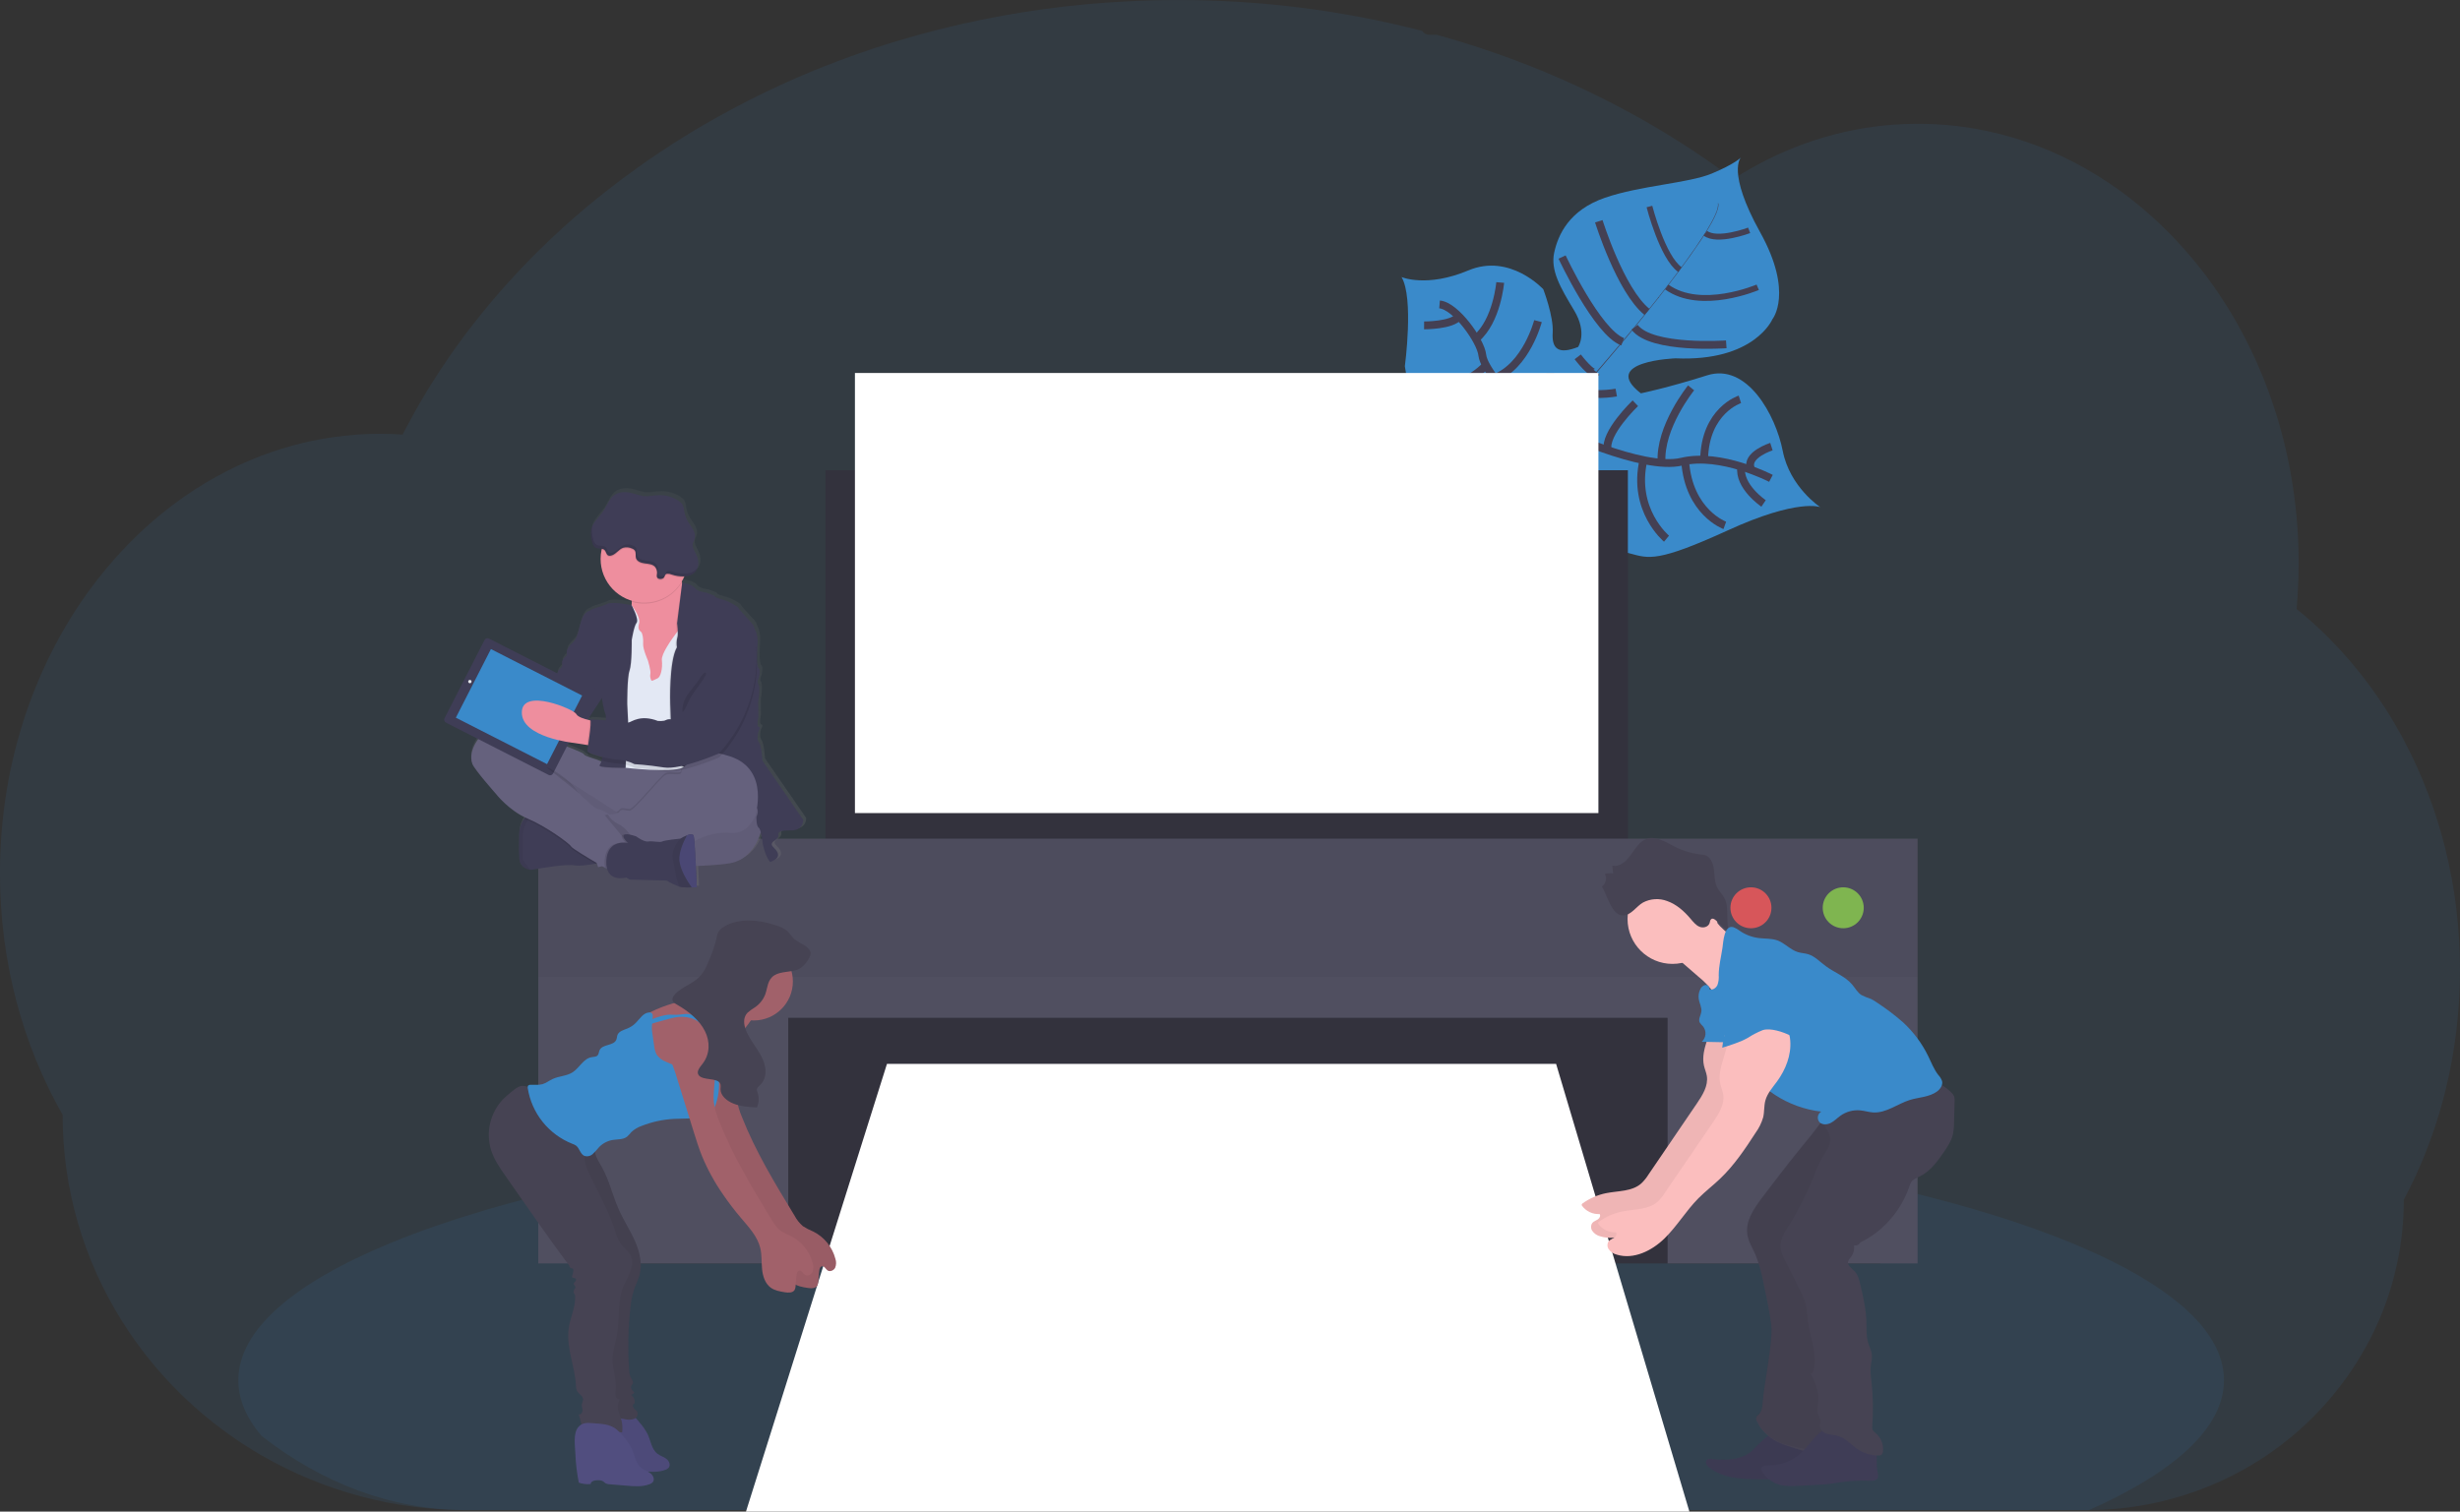 <svg width="314" height="193" viewBox="0 0 314 193" fill="none" xmlns="http://www.w3.org/2000/svg">
<rect x="0" y="0" width="314" height="193" fill="#333333" stroke="none"/>
<g clip-path="url(#clip0_41_32)">
<path opacity="0.1" d="M314 123.841C314.005 129.066 313.372 134.271 312.115 139.342C311.692 141.049 311.201 142.722 310.641 144.361C309.955 146.383 309.161 148.366 308.263 150.302C307.81 151.28 307.331 152.239 306.826 153.182C306.834 158.539 305.729 163.839 303.582 168.749C299.697 177.556 292.774 184.677 284.072 188.816C278.624 191.41 272.67 192.774 266.634 192.808H59.608C50.396 192.829 41.343 190.414 33.37 185.809C32.191 185.127 31.043 184.402 29.925 183.632C27.498 181.958 25.218 180.081 23.108 178.021C20.253 175.233 17.738 172.118 15.614 168.741C10.626 160.833 7.983 151.676 7.993 142.331C2.941 133.481 -0.005 122.881 -0.005 111.489C-0.005 97.118 4.676 84.007 12.367 74.082C13.971 72.009 15.727 70.058 17.622 68.246C19.491 66.453 21.501 64.811 23.631 63.335C25.335 62.153 27.116 61.086 28.963 60.142C29.733 59.748 30.506 59.38 31.293 59.037C31.983 58.731 32.682 58.446 33.388 58.177C34.236 57.854 35.094 57.559 35.964 57.291C36.833 57.023 37.69 56.787 38.536 56.583C39.78 56.28 41.046 56.033 42.333 55.843C43.399 55.686 44.465 55.577 45.532 55.492C46.379 55.432 47.234 55.396 48.096 55.386H48.563C49.512 55.386 50.456 55.423 51.391 55.487C51.49 55.29 51.597 55.09 51.695 54.893C52.069 54.185 52.455 53.477 52.844 52.782V52.764C52.911 52.644 52.978 52.524 53.047 52.407C53.361 51.84 53.689 51.279 54.025 50.722C54.18 50.456 54.332 50.206 54.489 49.953C54.524 49.892 54.559 49.834 54.599 49.772C54.758 49.506 54.921 49.24 55.086 48.974C55.909 47.663 56.765 46.372 57.654 45.102C57.731 44.992 57.803 44.886 57.88 44.779C58.019 44.583 58.147 44.388 58.301 44.194C58.669 43.68 59.048 43.164 59.429 42.656C59.696 42.296 59.962 41.937 60.25 41.591C60.944 40.697 61.655 39.808 62.383 38.929C63.111 38.051 63.879 37.168 64.654 36.303C64.761 36.183 64.868 36.066 64.98 35.946L66.118 34.708C66.174 34.65 66.222 34.597 66.275 34.543C66.411 34.397 66.542 34.251 66.689 34.107C67.299 33.463 67.926 32.827 68.555 32.199C71.768 29.011 75.192 26.041 78.803 23.309C78.944 23.198 79.088 23.091 79.229 22.985C79.906 22.474 80.594 21.971 81.282 21.476C85.066 18.767 89.02 16.304 93.121 14.103C93.404 13.944 93.692 13.792 93.983 13.64C97.66 11.699 101.442 9.961 105.31 8.434C107.418 7.602 109.563 6.825 111.746 6.103C113.191 5.632 114.641 5.182 116.11 4.772C118.381 4.121 120.681 3.534 123.009 3.01C129.869 1.474 136.847 0.524 143.868 0.173C146 0.061 148.157 0.005 150.338 0.005C160.86 -0.009 171.342 1.315 181.529 3.944C181.635 4.103 181.779 4.233 181.948 4.321C182.117 4.409 182.306 4.452 182.497 4.447H183.393C183.782 4.551 184.169 4.66 184.558 4.772C186.732 5.398 188.874 6.081 190.985 6.819L191.519 7.01C196.73 8.86 201.8 11.084 206.691 13.664C211.098 15.985 215.342 18.603 219.394 21.5C220.018 21.947 220.633 22.398 221.239 22.854C221.974 22.38 222.723 21.929 223.483 21.5C226.421 19.83 229.541 18.503 232.782 17.544C239.558 15.543 246.728 15.263 253.64 16.73C262.505 18.607 270.529 23.264 277.01 29.889C279.65 32.59 282.002 35.559 284.027 38.746C284.173 38.975 284.32 39.206 284.461 39.441C286.199 42.271 287.692 45.244 288.924 48.327C288.97 48.439 289.015 48.548 289.055 48.66C290.193 51.545 291.111 54.512 291.801 57.536C291.833 57.688 291.87 57.842 291.902 57.996C292.547 60.922 292.986 63.89 293.214 66.878C293.214 66.984 293.214 67.093 293.235 67.202C293.347 68.748 293.404 70.31 293.406 71.889C293.406 73.3 293.358 74.7 293.27 76.087C293.27 76.238 293.248 76.398 293.235 76.552C293.211 76.957 293.176 77.351 293.142 77.758C295.178 79.397 297.083 81.191 298.842 83.123C299.618 83.97 300.37 84.849 301.097 85.761C303.312 88.531 305.258 91.505 306.909 94.642C311.409 103.154 314 113.145 314 123.841Z" fill="#3A8ACA"/>
<path opacity="0.1" d="M283.875 176.227C283.875 182.277 277.594 187.938 266.634 192.814H59.608C50.029 192.814 41.058 189.354 33.37 183.32C31.437 181.031 30.418 178.66 30.418 176.225C30.418 169.794 37.52 163.793 49.8 158.72L50.146 158.582C53.612 157.163 57.486 155.824 61.719 154.565C61.826 154.534 61.935 154.504 62.042 154.467C65.401 153.482 68.974 152.549 72.762 151.667C72.882 151.641 72.999 151.611 73.119 151.59C74.58 151.244 76.07 150.922 77.592 150.6L78.179 150.477C89.256 148.183 101.847 146.363 115.502 145.128H115.518C117.43 144.95 119.363 144.792 121.316 144.651C123.489 144.478 125.689 144.332 127.912 144.196C129.61 144.087 131.33 143.994 133.055 143.909C133.061 143.906 133.068 143.905 133.075 143.905C133.081 143.905 133.088 143.906 133.094 143.909C140.876 143.518 148.917 143.313 157.139 143.313C177.469 143.313 196.685 144.558 213.713 146.773C213.728 146.77 213.745 146.77 213.761 146.773C216.379 147.113 218.949 147.473 221.454 147.856C222.172 147.968 222.886 148.079 223.587 148.194C226.415 148.65 229.17 149.132 231.852 149.639C263.39 155.625 283.875 165.31 283.875 176.227Z" fill="#3A8ACA"/>
<path d="M232.337 64.749C232.337 64.749 229.516 63.607 220.543 67.713C211.569 71.82 210.449 71.301 208.127 70.684C205.805 70.066 204.51 69.906 202.02 66.476C202.02 66.476 200.263 56.972 198.554 55.497C196.845 54.023 189.631 56.338 189.631 56.338C189.631 56.338 180.969 58.321 179.319 46.757C179.319 46.757 180.49 38.048 178.895 35.376C178.895 35.376 182.116 36.76 187.426 34.525C192.737 32.289 196.989 36.933 196.989 36.933C196.989 36.933 198.322 40.393 198.189 42.459C198.056 44.524 198.898 45.298 201.431 44.3C201.431 44.3 202.676 42.533 200.913 39.611C199.151 36.688 197.893 34.514 198.383 32.246C198.874 29.979 200.29 26.83 204.835 25.258C209.38 23.684 215.552 23.394 218.514 22.151C221.476 20.909 222.206 20.116 222.206 20.116C222.206 20.116 220.383 21.939 224.678 29.67C228.972 37.402 226.235 40.755 226.235 40.755C226.235 40.755 223.95 46.193 213.862 45.751C213.862 45.751 204.142 46.105 209.442 50.219C209.442 50.219 212.835 49.53 217.909 47.92C222.982 46.31 226.645 52.956 227.554 57.578C228.463 62.202 232.337 64.749 232.337 64.749Z" fill="#3A8ACA"/>
<path d="M219.271 25.971L219.324 25.955C219.714 27.429 215.371 33.359 211.657 38.072L211.615 38.038C216.85 31.4 219.572 27.113 219.271 25.971Z" fill="#444053"/>
<path d="M211.689 37.947L211.713 38.006C208.746 41.769 205.016 46.257 202.03 49.591C201.745 49.908 201.463 50.241 201.191 50.581L201.105 50.512C201.372 50.172 201.663 49.836 201.948 49.52C204.931 46.198 208.719 41.713 211.689 37.947Z" fill="#444053"/>
<path d="M201.177 50.427L201.236 50.528C195.803 57.302 195.443 67.828 195.43 67.91L194.283 66.58C194.297 66.495 195.707 57.248 201.177 50.427Z" fill="#444053"/>
<path d="M226.048 61.076C226.048 61.076 219.65 57.749 214.648 58.947C209.647 60.144 198.399 54.715 198.399 54.715C198.399 54.715 193.627 52.78 192.668 50.574C192.668 50.574 189.391 47.114 189.202 45.328C189.013 43.542 185.827 39.041 183.747 38.868" stroke="#444053" stroke-miterlimit="10"/>
<path d="M225.107 64.277C225.107 64.277 221.881 62.106 222.257 59.577" stroke="#444053" stroke-miterlimit="10"/>
<path d="M220.159 67.08C220.159 67.08 215.544 65.409 215.094 58.851" stroke="#444053" stroke-miterlimit="10"/>
<path d="M212.718 68.778C212.718 68.778 208.309 65.126 209.772 58.744" stroke="#444053" stroke-miterlimit="10"/>
<path d="M203.763 66.995C203.763 66.995 200.831 60.847 203.441 56.847" stroke="#444053" stroke-miterlimit="10"/>
<path d="M226.109 57.022C226.109 57.022 222.774 58.087 223.489 59.833" stroke="#444053" stroke-miterlimit="10"/>
<path d="M222.084 50.989C222.084 50.989 217.618 52.402 217.514 58.707" stroke="#444053" stroke-miterlimit="10"/>
<path d="M215.856 49.52C215.856 49.52 211.79 54.528 212.089 59.08" stroke="#444053" stroke-miterlimit="10"/>
<path d="M208.738 51.484C208.738 51.484 204.702 55.337 205.216 57.48" stroke="#444053" stroke-miterlimit="10"/>
<path d="M206.304 50.124C206.304 50.124 202.518 50.8 201.988 49.559" stroke="#444053" stroke-miterlimit="10"/>
<path d="M201.385 45.562C201.385 45.562 203.297 48.09 203.785 47.523" stroke="#444053" stroke-miterlimit="10"/>
<path d="M220.345 43.962C220.345 43.962 210.801 44.654 208.642 41.78" stroke="#444053" stroke-miterlimit="10"/>
<path d="M199.388 32.819C199.388 32.819 203.865 42.413 207.12 43.635" stroke="#444053" stroke-miterlimit="10"/>
<path d="M204.075 28.249C204.075 28.249 206.824 37.075 210.231 39.829" stroke="#444053" stroke-miterlimit="10"/>
<path d="M224.36 36.678C224.36 36.678 217.104 39.786 212.747 36.641" stroke="#444053" stroke-width="0.75" stroke-miterlimit="10"/>
<path d="M210.537 26.367C210.537 26.367 212.196 32.853 214.43 34.421" stroke="#444053" stroke-width="0.75" stroke-miterlimit="10"/>
<path d="M223.265 29.409C223.265 29.409 219.186 30.953 217.666 29.771" stroke="#444053" stroke-width="0.75" stroke-miterlimit="10"/>
<path d="M197.89 47.68C197.89 47.68 197.89 53.336 196.349 53.738" stroke="#444053" stroke-miterlimit="10"/>
<path d="M185.283 55.008C185.283 55.008 191.415 55.54 194.233 52.375" stroke="#444053" stroke-miterlimit="10"/>
<path d="M196.312 41C196.312 41 194.83 46.736 190.74 48.282" stroke="#444053" stroke-miterlimit="10"/>
<path d="M181.609 48.966C181.609 48.966 185.944 50.47 189.674 46.64" stroke="#444053" stroke-miterlimit="10"/>
<path d="M191.489 36.068C191.489 36.068 191.081 40.939 188.429 43.22" stroke="#444053" stroke-miterlimit="10"/>
<path d="M181.775 41.543C181.775 41.543 185.371 41.567 186.213 40.396" stroke="#444053" stroke-miterlimit="10"/>
<path d="M207.786 60.038H105.361V111.654H207.786V60.038Z" fill="#33323D"/>
<path d="M240.017 127.336H73.455V161.312H240.017V127.336Z" fill="#33323D"/>
<path d="M113.215 135.829H198.623L215.64 193H95.217L113.215 135.829Z" fill="white"/>
<path d="M68.709 107.079V124.722V128.438V161.31H100.615V129.949H212.857V161.31H244.763V128.438V124.722V107.079H68.709Z" fill="#504F60"/>
<path opacity="0.1" d="M244.763 107.079H68.709V124.72H244.763V107.079Z" fill="#33323D"/>
<path opacity="0.8" d="M235.275 118.516C236.721 118.516 237.893 117.346 237.893 115.902C237.893 114.459 236.721 113.289 235.275 113.289C233.829 113.289 232.657 114.459 232.657 115.902C232.657 117.346 233.829 118.516 235.275 118.516Z" fill="#8CCF4D"/>
<path opacity="0.8" d="M223.494 118.516C224.94 118.516 226.112 117.346 226.112 115.902C226.112 114.459 224.94 113.289 223.494 113.289C222.048 113.289 220.876 114.459 220.876 115.902C220.876 117.346 222.048 118.516 223.494 118.516Z" fill="#FA5959"/>
<path d="M204.025 47.622H109.125V103.811H204.025V47.622Z" fill="white"/>
<path d="M218.461 129.633C218.661 131.807 217.016 133.918 217.496 136.047C217.597 136.502 217.794 136.933 217.866 137.378C218.063 138.642 217.309 139.84 216.586 140.899L210.394 149.996C210.145 150.395 209.848 150.761 209.508 151.087C208.322 152.152 206.547 152.029 204.992 152.343C203.9 152.564 202.867 153.018 201.966 153.674C201.927 153.705 201.901 153.75 201.894 153.799C201.886 153.849 201.898 153.899 201.926 153.94C202.183 154.291 202.523 154.572 202.916 154.758C203.309 154.944 203.742 155.029 204.177 155.005C204.339 155.218 204.177 155.537 203.953 155.686C203.619 155.915 203.153 155.976 203.097 156.54C203.073 156.736 203.113 156.935 203.209 157.107C203.459 157.488 203.848 157.757 204.294 157.858C206.427 158.513 208.754 157.363 210.359 155.798C211.964 154.233 213.115 152.258 214.691 150.664C215.563 149.783 216.557 149.027 217.453 148.173C219.244 146.469 220.652 144.396 221.985 142.317C222.425 141.715 222.757 141.04 222.966 140.324C223.131 139.616 223.057 138.868 223.249 138.165C223.499 137.247 224.174 136.515 224.734 135.744C225.835 134.232 226.568 132.385 226.421 130.522C226.275 128.659 225.123 126.825 223.363 126.191C222.818 125.975 222.217 125.938 221.649 126.088C220.927 126.309 220.396 126.905 219.903 127.474L218.727 128.829C218.434 129.129 218.202 129.482 218.042 129.87C217.966 130.065 217.949 130.278 217.992 130.483C218.035 130.688 218.137 130.876 218.285 131.025" fill="#FBBEBE"/>
<path opacity="0.05" d="M218.461 129.633C218.661 131.807 217.016 133.918 217.496 136.047C217.597 136.502 217.794 136.933 217.866 137.378C218.063 138.642 217.309 139.84 216.586 140.899L210.394 149.996C210.145 150.395 209.848 150.761 209.508 151.087C208.322 152.152 206.547 152.029 204.992 152.343C203.9 152.564 202.867 153.018 201.966 153.674C201.927 153.705 201.901 153.75 201.894 153.799C201.886 153.849 201.898 153.899 201.926 153.94C202.183 154.291 202.523 154.572 202.916 154.758C203.309 154.944 203.742 155.029 204.177 155.005C204.339 155.218 204.177 155.537 203.953 155.686C203.619 155.915 203.153 155.976 203.097 156.54C203.073 156.736 203.113 156.935 203.209 157.107C203.459 157.488 203.848 157.757 204.294 157.858C206.427 158.513 208.754 157.363 210.359 155.798C211.964 154.233 213.115 152.258 214.691 150.664C215.563 149.783 216.557 149.027 217.453 148.173C219.244 146.469 220.652 144.396 221.985 142.317C222.425 141.715 222.757 141.04 222.966 140.324C223.131 139.616 223.057 138.868 223.249 138.165C223.499 137.247 224.174 136.515 224.734 135.744C225.835 134.232 226.568 132.385 226.421 130.522C226.275 128.659 225.123 126.825 223.363 126.191C222.818 125.975 222.217 125.938 221.649 126.088C220.927 126.309 220.396 126.905 219.903 127.474L218.727 128.829C218.434 129.129 218.202 129.482 218.042 129.87C217.966 130.065 217.949 130.278 217.992 130.483C218.035 130.688 218.137 130.876 218.285 131.025" fill="black"/>
<path d="M223.15 185.601C221.796 186.424 220.111 186.477 218.538 186.282C218.271 186.253 217.986 186.235 217.823 186.429C217.589 186.714 217.866 187.129 218.151 187.358C219.081 188.052 220.171 188.5 221.321 188.659C222.347 188.802 223.383 188.871 224.419 188.864C227.245 188.912 230.087 188.96 232.886 188.553C233.048 188.541 233.205 188.494 233.347 188.417C233.528 188.291 233.653 188.1 233.696 187.885C233.891 187.161 233.521 186.378 232.963 185.875C232.406 185.372 231.689 185.09 230.988 184.811L228.53 183.855C227.951 183.629 227.026 183.035 226.397 183.081C225.248 183.174 224.126 185.032 223.15 185.601Z" fill="#3F3D56"/>
<path opacity="0.05" d="M223.15 185.601C221.796 186.424 220.111 186.477 218.538 186.282C218.271 186.253 217.986 186.235 217.823 186.429C217.589 186.714 217.866 187.129 218.151 187.358C219.081 188.052 220.171 188.5 221.321 188.659C222.347 188.802 223.383 188.871 224.419 188.864C227.245 188.912 230.087 188.96 232.886 188.553C233.048 188.541 233.205 188.494 233.347 188.417C233.528 188.291 233.653 188.1 233.696 187.885C233.891 187.161 233.521 186.378 232.963 185.875C232.406 185.372 231.689 185.09 230.988 184.811L228.53 183.855C227.951 183.629 227.026 183.035 226.397 183.081C225.248 183.174 224.126 185.032 223.15 185.601Z" fill="black"/>
<path d="M224.864 153.011C223.843 154.371 222.782 155.939 223.035 157.624C223.171 158.531 223.681 159.332 224.054 160.171C224.521 161.324 224.867 162.523 225.086 163.748C225.469 165.528 225.853 167.314 226.088 169.121C226.355 171.163 225.102 177.068 224.984 179.126C224.955 179.621 224.899 180.158 224.552 180.515C224.416 180.656 224.235 180.781 224.176 180.954C224.139 181.13 224.168 181.314 224.256 181.471C224.835 182.772 226.016 183.738 227.328 184.292C228.639 184.845 231.83 185.795 233.254 185.846C233.443 185.869 233.635 185.843 233.811 185.771C234.003 185.657 234.154 185.484 234.243 185.279C235.272 183.318 234.283 176.334 234.299 174.117C234.299 172.254 234.75 170.433 234.67 168.586C234.603 167.104 234.206 165.659 234.062 164.179C233.824 161.754 234.27 159.322 234.718 156.926C235.059 155.093 235.4 153.256 235.837 151.441C236.104 150.337 236.413 149.219 237.024 148.247C237.506 147.483 238.162 146.847 238.714 146.118C240.243 144.117 240.922 141.594 240.604 139.097C240.572 138.852 237.053 139.989 236.746 140.122C235.484 140.658 234.321 141.405 233.31 142.331C232.51 143.103 231.857 144.138 231.143 145.006C230.135 146.23 229.14 147.464 228.159 148.708C227.045 150.136 225.947 151.571 224.864 153.011Z" fill="#464353"/>
<path opacity="0.05" d="M224.864 152.923C223.843 154.283 222.782 155.851 223.035 157.538C223.171 158.443 223.681 159.244 224.054 160.083C224.521 161.236 224.866 162.435 225.086 163.66C225.469 165.44 225.853 167.226 226.088 169.033C226.355 171.075 225.102 176.983 224.984 179.041C224.955 179.533 224.899 180.073 224.552 180.427C224.416 180.568 224.235 180.693 224.176 180.866C224.136 181.047 224.165 181.237 224.256 181.399C224.835 182.697 226.016 183.666 227.328 184.217C228.639 184.768 231.83 185.282 233.254 185.327C233.443 185.35 233.635 185.324 233.811 185.252C234.003 185.138 234.154 184.965 234.243 184.76C235.272 182.799 234.283 176.259 234.299 174.045C234.299 172.182 234.75 170.359 234.67 168.512C234.603 167.029 234.206 165.584 234.062 164.104C233.824 161.68 234.27 159.247 234.718 156.854C235.059 155.018 235.4 153.182 235.837 151.366C236.104 150.262 236.413 149.144 237.024 148.173C237.506 147.411 238.162 146.773 238.714 146.059C240.241 144.057 240.92 141.536 240.604 139.038C240.572 138.791 237.053 139.927 236.746 140.063C235.483 140.6 234.32 141.349 233.31 142.277C232.51 143.052 231.857 144.085 231.143 144.939C230.135 146.163 229.14 147.398 228.159 148.644C227.045 150.063 225.947 151.49 224.864 152.923Z" fill="black"/>
<path d="M213.483 123.067C216.653 123.067 219.223 120.501 219.223 117.337C219.223 114.172 216.653 111.607 213.483 111.607C210.313 111.607 207.744 114.172 207.744 117.337C207.744 120.501 210.313 123.067 213.483 123.067Z" fill="#FBBEBE"/>
<path d="M218.65 117.097C219.18 117.942 219.875 118.672 220.693 119.244C221.512 119.815 222.437 120.217 223.414 120.424L222.982 121.986C222.236 124.682 221.383 127.533 219.311 129.401C219.538 128.488 219.244 127.506 218.727 126.721C218.174 125.957 217.518 125.273 216.778 124.688L213.475 121.819C213.377 121.746 213.293 121.656 213.227 121.553C213.148 121.351 213.148 121.126 213.227 120.924C213.649 119.618 214.851 118.795 215.824 117.917C216.313 117.459 216.752 116.95 217.13 116.397C217.807 115.458 218.215 116.397 218.65 117.097Z" fill="#FBBEBE"/>
<path d="M205.92 111.577L205.792 110.513C206.698 110.747 207.557 109.98 208.135 109.182C208.714 108.383 209.252 107.447 210.135 107.117C211.201 106.712 212.342 107.359 213.366 107.891C214.514 108.529 215.774 108.94 217.077 109.102C217.285 109.109 217.491 109.143 217.69 109.203C218.357 109.44 218.674 110.268 218.77 111.032C218.866 111.796 218.839 112.594 219.17 113.27C219.418 113.781 219.847 114.162 220.108 114.665C220.809 116.022 220.132 117.874 220.873 119.205L219.034 117.52C218.863 117.366 218.626 117.206 218.442 117.337C218.258 117.467 218.285 117.664 218.223 117.842C218.045 118.375 217.392 118.524 216.914 118.319C216.437 118.114 216.093 117.661 215.744 117.254C214.931 116.296 213.963 115.455 212.811 115.045C212.313 114.854 211.78 114.772 211.247 114.804C210.714 114.835 210.194 114.98 209.722 115.229C208.863 115.713 208.234 116.842 207.184 116.882C205.741 116.935 205.142 114.255 204.472 113.195C204.716 113.011 204.887 112.748 204.957 112.451C205.026 112.154 204.988 111.842 204.851 111.569C204.968 111.524 205.901 111.404 205.92 111.577Z" fill="#464353"/>
<path d="M229.844 185.556C228.71 186.566 227.237 187.114 225.717 187.092C225.331 187.092 224.795 187.166 224.792 187.552C224.799 187.667 224.838 187.777 224.904 187.871C225.386 188.67 226.145 189.263 227.037 189.537C227.863 189.788 228.748 189.745 229.612 189.702L232.132 189.572C232.606 189.545 233.083 189.521 233.558 189.463C234.032 189.404 234.544 189.306 235.04 189.234C236.255 189.061 237.483 189.003 238.708 189.061C239.034 189.074 239.41 189.061 239.612 188.816C239.815 188.571 239.706 188.13 239.631 187.776C239.482 187.046 239.631 186.282 239.492 185.551C239.25 184.265 238.143 183.283 236.922 182.817C235.789 182.386 233.779 181.894 232.705 182.61C231.553 183.381 230.86 184.638 229.844 185.556Z" fill="#3F3D56"/>
<path d="M232.34 142.544C232.563 143.608 233.585 144.407 233.617 145.471C233.641 146.334 233.022 147.068 232.579 147.8C232.157 148.567 231.8 149.368 231.513 150.195C230.672 152.342 229.629 154.405 228.399 156.357C227.807 157.291 227.146 158.308 227.282 159.407C227.375 159.92 227.556 160.413 227.815 160.865L229.588 164.381C229.978 165.083 230.282 165.829 230.495 166.603C230.647 167.271 230.663 167.963 230.761 168.645C231.041 170.801 232.054 172.972 231.457 175.062C231.404 175.243 231.217 175.461 231.076 175.328C231.66 176.419 232.142 177.521 232.086 178.758C232.062 179.408 231.862 180.089 232.105 180.691C232.242 180.925 232.333 181.183 232.372 181.452C232.372 181.627 232.289 181.795 232.27 181.984C232.222 182.482 232.678 182.897 233.155 183.049C233.633 183.2 234.147 183.195 234.627 183.339C235.552 183.605 236.208 184.403 237 184.957C237.801 185.512 238.749 185.82 239.724 185.843C239.863 185.858 240.002 185.83 240.124 185.763C240.194 185.703 240.25 185.628 240.289 185.544C240.327 185.46 240.348 185.369 240.348 185.276C240.391 184.836 240.324 184.391 240.154 183.982C239.983 183.573 239.715 183.213 239.372 182.932C239.223 182.837 239.1 182.707 239.012 182.554C238.967 182.417 238.956 182.272 238.978 182.13C239.122 180.196 239.087 178.252 238.874 176.323C238.778 175.712 238.746 175.093 238.78 174.476C238.834 173.962 238.988 173.451 238.93 172.938C238.871 172.424 238.613 171.961 238.458 171.466C238.191 170.588 238.261 169.645 238.231 168.725C238.183 167.128 237.818 165.563 237.453 164.008C237.312 163.399 237.152 162.758 236.717 162.305C236.349 161.922 235.755 161.552 235.893 161.041C235.969 160.852 236.083 160.68 236.229 160.538C236.401 160.323 236.527 160.076 236.6 159.811C236.673 159.546 236.691 159.269 236.653 158.997C236.809 159.038 236.974 159.024 237.121 158.956C237.267 158.887 237.384 158.77 237.453 158.624C240.335 157.27 242.665 154.555 243.691 151.542C243.749 151.32 243.839 151.107 243.958 150.911C244.224 150.539 244.688 150.379 245.099 150.171C246.389 149.525 247.282 148.308 248.101 147.119C248.578 146.427 249.052 145.713 249.258 144.902C249.37 144.377 249.423 143.841 249.418 143.305L249.49 140.532C249.504 140.352 249.486 140.172 249.436 139.999C249.368 139.834 249.267 139.684 249.138 139.56C248.356 138.729 247.328 138.169 246.205 137.963C245.448 137.827 244.675 137.854 243.91 137.79C242.425 137.668 240.959 137.21 239.474 137.316C237.138 137.487 235.061 139.102 233.96 141.165C233.574 141.902 233.169 142.544 232.34 142.544Z" fill="#464353"/>
<path d="M219.383 124.509C219.417 124.937 219.36 125.367 219.215 125.771C219.034 126.16 218.575 126.46 218.178 126.303C218.298 126.037 217.978 125.72 217.682 125.755C217.536 125.788 217.4 125.855 217.285 125.952C217.171 126.049 217.082 126.172 217.026 126.311C216.828 126.707 216.761 127.155 216.837 127.591C216.93 128.124 217.245 128.656 217.162 129.188C217.096 129.641 216.762 130.093 216.941 130.519C217.056 130.71 217.2 130.883 217.368 131.03C217.602 131.317 217.717 131.683 217.689 132.052C217.66 132.421 217.491 132.765 217.216 133.013L221.689 133.101C221.526 133.849 221.86 134.612 222.244 135.275C223.318 137.097 224.8 138.645 226.574 139.799C228.347 140.954 230.365 141.683 232.468 141.929C232.354 141.996 232.257 142.087 232.183 142.196C232.109 142.305 232.06 142.429 232.039 142.559C232.019 142.689 232.028 142.821 232.065 142.948C232.102 143.074 232.167 143.19 232.254 143.289C232.617 143.648 233.233 143.603 233.688 143.369C234.144 143.134 234.504 142.749 234.92 142.45C235.654 141.929 236.551 141.687 237.447 141.769C238.007 141.822 238.551 142.003 239.114 142.035C240.772 142.123 242.196 140.933 243.782 140.438C244.944 140.082 246.258 140.082 247.247 139.358C247.669 139.046 248.013 138.535 247.89 138.027C247.786 137.735 247.622 137.469 247.407 137.245C246.845 136.521 246.514 135.648 246.114 134.825C245.317 133.195 244.22 131.729 242.881 130.503C241.872 129.62 240.803 128.808 239.682 128.073C239.409 127.87 239.118 127.692 238.812 127.541C238.405 127.408 238.008 127.247 237.623 127.059C237.09 126.729 236.794 126.146 236.392 125.675C235.504 124.642 234.142 124.166 233.049 123.354C232.316 122.822 231.67 122.093 230.793 121.829C230.369 121.702 229.916 121.691 229.49 121.563C228.525 121.27 227.821 120.413 226.872 120.067C226.12 119.801 225.293 119.865 224.499 119.767C223.625 119.658 222.79 119.342 222.065 118.843C221.824 118.649 221.554 118.495 221.265 118.385C220.068 118.021 219.97 120.248 219.858 121.023C219.679 122.207 219.383 123.346 219.383 124.509Z" fill="#3A8ACA"/>
<path d="M220.551 131.988C220.751 134.163 219.106 136.27 219.586 138.402C219.687 138.857 219.884 139.289 219.956 139.733C220.156 140.997 219.399 142.195 218.677 143.252L212.484 152.327C212.235 152.726 211.938 153.093 211.599 153.418C210.412 154.483 208.637 154.361 207.082 154.675C205.99 154.896 204.958 155.35 204.057 156.005C204.017 156.036 203.991 156.081 203.984 156.131C203.977 156.18 203.988 156.23 204.017 156.272C204.272 156.623 204.612 156.905 205.005 157.091C205.399 157.277 205.832 157.361 206.267 157.336C206.429 157.552 206.267 157.868 206.043 158.017C205.709 158.249 205.243 158.31 205.187 158.874C205.163 159.07 205.203 159.269 205.299 159.441C205.55 159.822 205.939 160.09 206.384 160.192C208.517 160.847 210.844 159.697 212.449 158.132C214.054 156.567 215.206 154.592 216.784 152.998C217.656 152.117 218.65 151.361 219.543 150.507C221.337 148.803 222.729 146.73 224.075 144.651C224.515 144.048 224.847 143.374 225.056 142.658C225.221 141.95 225.147 141.202 225.339 140.5C225.589 139.581 226.264 138.847 226.824 138.078C227.925 136.566 228.658 134.719 228.511 132.856C228.365 130.993 227.213 129.159 225.453 128.526C224.908 128.307 224.307 128.271 223.739 128.422C223.019 128.643 222.486 129.239 221.993 129.808L220.817 131.163C220.524 131.462 220.292 131.816 220.135 132.204C220.059 132.398 220.041 132.611 220.083 132.816C220.126 133.02 220.227 133.208 220.375 133.356" fill="#FBBEBE"/>
<path d="M223.686 123.054C222.87 123.102 221.974 123.181 221.399 123.762C221.159 124.028 220.964 124.332 220.823 124.661C220.265 125.798 219.722 126.985 219.682 128.249C219.647 129.26 219.948 130.248 220.095 131.248C220.223 132.079 219.898 132.925 219.828 133.766C220.839 133.457 222.172 133.037 223.089 132.515C223.69 132.123 224.328 131.791 224.995 131.525C225.968 131.203 227.602 131.757 228.519 132.212C228.57 131.562 228.085 130.437 228.135 129.787C228.143 129.515 228.192 129.246 228.279 128.989C228.417 128.716 228.581 128.457 228.767 128.214C229.121 127.643 229.284 126.974 229.232 126.305C229.181 125.635 228.918 124.999 228.482 124.488C227.663 123.567 226.379 123.221 225.155 123.08C224.383 122.99 223.606 122.963 222.83 122.998" fill="#3A8ACA"/>
<path d="M102.905 104.434L97.648 96.822C97.648 96.822 97.549 94.938 97.206 94.499C96.862 94.059 97.131 93.08 97.131 93.08C97.131 93.08 97.501 92.548 97.182 92.492C96.862 92.436 97.131 91.244 97.131 91.244L97.107 89.335C97.107 89.335 97.403 87.499 97.158 87.06C97.085 86.941 97.049 86.803 97.053 86.664C97.057 86.524 97.102 86.389 97.182 86.275C97.182 86.275 97.475 85.223 97.182 84.944C96.888 84.664 96.96 83.036 97.032 81.737C97.104 80.438 96.518 79.706 96.518 79.512C96.518 79.317 94.577 77.407 94.577 77.234C94.577 77.061 93.348 76.353 92.609 76.169C91.871 75.985 91.506 75.826 91.53 75.727C91.554 75.629 90.376 75.24 90.376 75.24C90.376 75.24 89.344 75.166 88.949 74.652C88.555 74.138 87.35 73.989 87.32 73.984L87.296 73.883C87.296 73.846 87.283 73.808 87.275 73.771C87.372 73.616 87.461 73.456 87.542 73.292L87.611 73.143C88.043 73.146 88.465 73.015 88.819 72.768C88.993 72.623 89.135 72.445 89.237 72.243C89.338 72.04 89.396 71.82 89.408 71.594C89.429 71.141 89.329 70.692 89.12 70.29C88.904 69.851 88.587 69.393 88.699 68.914C88.747 68.709 88.869 68.528 88.933 68.326C89.029 67.931 88.966 67.514 88.757 67.165C88.571 66.811 88.312 66.497 88.104 66.154C87.84 65.714 87.664 65.228 87.584 64.722C87.569 64.453 87.505 64.188 87.395 63.942C87.283 63.769 87.136 63.621 86.963 63.508C86.194 62.961 85.266 62.68 84.321 62.71C83.652 62.731 82.988 62.912 82.322 62.83C81.925 62.761 81.534 62.66 81.154 62.526C80.33 62.281 79.378 62.183 78.661 62.654C77.944 63.125 77.659 64.051 77.171 64.783C76.742 65.422 76.105 65.96 75.785 66.646C75.785 66.646 75.785 66.62 75.785 66.609C75.704 66.765 75.642 66.93 75.601 67.101C75.509 67.644 75.547 68.2 75.71 68.725C75.746 69.008 75.888 69.266 76.107 69.449C76.35 69.606 76.683 69.569 76.966 69.619L76.934 69.757C76.646 71.133 76.887 72.567 77.608 73.774C78.33 74.98 79.479 75.873 80.829 76.273C80.829 76.323 80.829 76.371 80.829 76.422C80.828 76.562 80.819 76.703 80.802 76.842C80.802 76.842 78.331 76.334 77.667 76.677C77.003 77.021 75.702 77.29 75.505 77.476C75.308 77.662 74.817 77.526 74.374 78.676C73.932 79.826 73.884 81 73.308 81.54C72.732 82.08 72.45 82.445 72.423 82.836C72.396 83.227 72.498 83.326 72.276 83.448C72.055 83.571 71.743 84.084 71.834 84.281C71.868 84.416 71.86 84.558 71.813 84.688C71.765 84.818 71.68 84.932 71.567 85.013C71.451 85.095 71.358 85.206 71.297 85.335C71.237 85.463 71.211 85.606 71.223 85.748C71.223 85.748 71.074 86.28 70.73 86.41C70.386 86.541 70.165 87.339 70.165 87.339L69.051 88.617L66.843 86.179C66.677 85.997 66.446 85.887 66.2 85.875C65.954 85.862 65.712 85.948 65.529 86.112L64.444 87.086C64.026 87.188 63.648 87.412 63.359 87.731C63.124 87.974 62.933 88.257 62.796 88.566L62.204 89.099C62.017 89.33 61.903 89.611 61.876 89.907C61.848 90.203 61.909 90.5 62.05 90.762L63.465 92.324V92.338C62.964 92.382 62.487 92.575 62.098 92.894C59.986 94.757 59.965 96.468 60.28 97.251C60.594 98.033 63.276 101.043 63.276 101.043C63.276 101.043 64.833 103.063 67.08 104.136L67.064 104.154C67.018 104.203 66.975 104.253 66.934 104.306L66.897 104.354L66.862 104.402L66.822 104.461C66.811 104.476 66.801 104.492 66.793 104.508L66.75 104.578C66.74 104.593 66.731 104.609 66.723 104.626C66.704 104.658 66.689 104.689 66.673 104.721C66.667 104.732 66.661 104.742 66.657 104.753C66.635 104.796 66.614 104.838 66.595 104.886L66.574 104.934C66.561 104.966 66.55 104.998 66.537 105.033C66.528 105.054 66.521 105.075 66.515 105.097L66.483 105.192C66.475 105.215 66.468 105.238 66.462 105.262C66.462 105.296 66.441 105.331 66.433 105.368C66.425 105.405 66.419 105.411 66.414 105.435C66.409 105.459 66.387 105.549 66.377 105.61C66.377 105.632 66.377 105.656 66.363 105.68C66.35 105.703 66.35 105.762 66.342 105.805C66.334 105.847 66.342 105.863 66.342 105.895L66.326 106.015V106.111C66.326 106.156 66.326 106.201 66.313 106.249C66.299 106.297 66.313 106.305 66.313 106.334C66.313 106.411 66.313 106.489 66.313 106.571C66.265 109.435 66.433 109.85 66.433 109.85C66.542 110.115 66.721 110.345 66.951 110.517C67.18 110.688 67.451 110.796 67.736 110.827C67.876 110.838 68.017 110.831 68.155 110.806C69.434 110.585 72.42 110.071 73.487 110.273C74.124 110.39 75.299 110.215 76.137 110.058L76.358 110.015L76.51 110.502L76.995 110.369L77.408 110.606L77.675 110.758C78.16 112.397 80.128 111.838 80.128 111.838L80.594 112.104L85.337 112.227C85.869 112.547 86.432 112.814 87.016 113.025C87.094 113.05 87.173 113.068 87.254 113.078C87.697 113.114 88.142 113.122 88.587 113.102C88.949 113.102 89.229 113.078 89.229 113.078C89.229 113.078 89.181 111.793 89.112 110.353C90.582 110.317 92.049 110.197 93.505 109.994C96.038 109.552 97.094 107.252 97.483 106.023C97.599 106.525 97.682 107.035 97.731 107.548C97.834 107.999 97.966 108.444 98.125 108.879C98.261 109.226 98.44 109.555 98.659 109.858C100.525 109.222 99.394 108.261 99.002 107.851C98.611 107.441 99.269 107.093 99.269 107.093C99.269 107.093 99.786 106.749 99.736 106.433C99.685 106.116 99.661 105.773 101.335 105.797C103.009 105.821 102.905 104.434 102.905 104.434ZM76.96 88.808C76.982 88.947 77.227 90.456 77.424 90.852C77.483 91.114 77.502 91.383 77.48 91.651C76.491 91.571 75.46 91.528 75.46 91.528C75.489 91.564 75.507 91.608 75.513 91.653L75.356 91.619L75.132 91.566L76.955 88.795L76.96 88.808ZM73.345 94.546L75.06 94.813L75.204 94.834C75.155 95.098 75.126 95.365 75.116 95.632C75.116 95.659 75.153 95.688 75.209 95.723C75.185 95.857 75.174 95.994 75.177 96.13C75.204 96.263 76.003 96.556 76.923 96.798C76.91 96.849 76.899 96.897 76.886 96.939C76.073 96.513 74.796 96.314 74.649 95.997C74.502 95.68 70.152 94.163 70.152 94.163L69.72 93.948L70.863 94.163L71.178 94.131C71.891 94.317 72.615 94.455 73.345 94.546Z" fill="url(#paint0_linear_41_32)"/>
<path d="M97.312 105.499C97.312 105.499 96.632 109.608 93.175 110.215C89.717 110.821 78.173 110.702 78.173 110.702C78.173 110.702 71.573 109.752 69.186 104.186C66.8 98.621 65.265 96.404 67.32 96.308C69.376 96.213 80.4 100.034 81.031 100.077C81.663 100.12 97.923 91.616 97.312 105.499Z" fill="#65617D"/>
<path opacity="0.05" d="M97.312 105.499C97.312 105.499 96.632 109.608 93.175 110.215C89.717 110.821 78.173 110.702 78.173 110.702C78.173 110.702 71.573 109.752 69.186 104.186C66.8 98.621 65.265 96.404 67.32 96.308C69.376 96.213 80.4 100.034 81.031 100.077C81.663 100.12 97.923 91.616 97.312 105.499Z" fill="black"/>
<path d="M66.358 110.074C66.465 110.337 66.642 110.566 66.869 110.737C67.096 110.908 67.365 111.014 67.648 111.045C67.788 111.054 67.929 111.046 68.067 111.021C69.333 110.803 72.303 110.292 73.351 110.489C73.98 110.603 75.145 110.43 75.974 110.276C76.526 110.172 76.931 110.074 76.931 110.074C76.931 110.074 75.955 106.84 75.835 106.744C75.715 106.648 71.45 104.083 71.45 104.083L68.075 103.84C67.62 103.908 67.21 104.148 66.928 104.511C66.574 104.942 66.267 105.647 66.246 106.805C66.19 109.656 66.358 110.074 66.358 110.074Z" fill="#3F3D56"/>
<path opacity="0.05" d="M66.358 110.074C66.465 110.337 66.642 110.566 66.869 110.737C67.096 110.908 67.365 111.014 67.648 111.045C67.318 110.619 67.012 110.175 66.731 109.714L66.75 107.356C66.683 106.709 66.768 106.056 67 105.448C67.231 104.84 67.602 104.295 68.083 103.856C68.083 103.856 66.305 103.976 66.254 106.821C66.203 109.666 66.358 110.074 66.358 110.074Z" fill="black"/>
<path opacity="0.1" d="M80.997 104.916L84.14 102.459L89.082 97.597L87.749 97.535C87.549 97.663 86.99 98.068 86.968 98.552C86.944 99.145 85.635 98.594 84.95 98.933C84.265 99.271 80.933 103.537 80.349 103.508C79.765 103.478 79.301 103.212 79.056 103.627L79.04 103.654L80.997 104.916Z" fill="black"/>
<path opacity="0.1" d="M66.921 104.516C67.032 104.57 67.147 104.623 67.262 104.671C69.648 105.693 72.594 107.833 72.815 108.221C72.948 108.458 74.657 109.493 75.974 110.271C76.526 110.167 76.931 110.068 76.931 110.068C76.931 110.068 75.955 106.835 75.835 106.739C75.715 106.643 71.45 104.077 71.45 104.077L68.075 103.835C67.616 103.904 67.202 104.148 66.921 104.516Z" fill="black"/>
<path d="M60.298 97.549C60.613 98.326 63.268 101.317 63.268 101.317C63.268 101.317 64.948 103.505 67.336 104.511C69.725 105.517 72.668 107.673 72.887 108.062C73.028 108.312 74.932 109.456 76.27 110.241L76.571 110.417L77.235 110.803L77.587 111.002C77.587 111.002 78.403 110.35 79.216 109.693C80.029 109.036 80.815 108.392 80.815 108.362C80.815 108.333 81.157 107.463 81.082 107.415C81.007 107.367 80.877 107.053 80.567 106.662C80.241 106.228 79.816 105.878 79.328 105.64C78.621 105.277 78.058 104.687 77.728 103.966C77.728 103.966 77.622 103.888 77.462 103.785C77.13 103.557 76.76 103.392 76.369 103.297C75.835 103.231 74.833 102.137 74.833 102.137C74.443 101.884 74.118 101.543 73.884 101.142C73.617 100.609 69.85 98.017 69.501 97.778L78.656 103.649L80.847 105.054L83.99 102.6L88.933 97.738L87.302 97.663C84.902 97.559 80.637 97.397 80.104 97.519C79.667 97.62 79.217 97.649 78.771 97.607C78.771 97.607 77.555 97.66 76.75 97.237C75.945 96.814 74.678 96.615 74.532 96.3C74.385 95.986 70.077 94.48 70.077 94.48C70.077 94.48 64.212 91.369 62.114 93.216C60.016 95.063 59.981 96.766 60.298 97.549Z" fill="#65617D"/>
<path d="M79.219 79.703L79.973 82.208L80.949 87.847L84.529 88.09L85.553 86.386L86.587 84.672C86.587 84.672 87.232 82.394 87.696 80.191C88.104 78.24 88.373 76.345 87.928 76.14C87.531 75.959 87.272 75.301 87.102 74.593C87.08 74.508 87.062 74.418 87.046 74.327C86.926 73.729 86.846 73.124 86.806 72.515C86.806 72.515 79.306 72.126 80.354 75.213C80.541 75.741 80.637 76.296 80.637 76.856C80.637 76.999 80.637 77.14 80.61 77.273C80.558 77.752 80.408 78.215 80.168 78.633C79.929 79.052 79.605 79.416 79.219 79.703Z" fill="#EE8E9E"/>
<path d="M77.662 79.291L77.928 83.549L78.536 87.171L79.219 88.851L79.829 98.028C79.829 98.028 85.694 98.706 87.128 98.014C87.234 97.974 87.326 97.905 87.395 97.815C89.12 95.215 88.555 87.683 88.555 87.683L89.21 82.82L88.773 80.297L87.707 80.185L86.891 80.097C86.891 80.097 86.707 80.323 86.441 80.675C85.718 81.625 84.39 83.499 84.481 84.278C84.601 85.343 84.334 86.442 83.918 86.613C83.503 86.783 83.164 87.076 83.092 86.783C82.989 86.537 82.962 86.266 83.017 86.006C83.092 85.591 82.7 84.326 82.7 84.326C82.7 84.326 82.044 82.844 82.092 82.213C82.14 81.582 82.02 80.85 81.826 80.68C81.631 80.51 81.362 80.339 81.581 79.562C81.799 78.785 80.621 77.271 80.621 77.271L77.662 79.291Z" fill="#E3E8F4"/>
<path opacity="0.1" d="M85.417 89.915L85.662 97.184L87.067 97.964C87.172 97.922 87.265 97.852 87.334 97.762C89.058 95.161 88.493 87.629 88.493 87.629L89.152 82.767L88.712 80.244L87.645 80.132C88.056 78.181 88.323 76.289 87.877 76.081C87.48 75.9 87.222 75.243 87.054 74.537L86.294 79.68C86.294 79.68 86.358 80.143 86.379 80.622C86.411 80.924 86.39 81.231 86.318 81.526C86.219 81.924 86.203 82.338 86.27 82.743C85.83 83.515 85.611 84.947 85.505 86.328C85.361 88.164 85.417 89.915 85.417 89.915Z" fill="black"/>
<path d="M87.075 74.41C87.075 74.41 88.304 74.561 88.693 75.072C89.082 75.583 90.106 75.658 90.106 75.658C90.106 75.658 91.274 76.046 91.25 76.142C91.226 76.238 91.591 76.387 92.316 76.581C93.041 76.776 94.265 77.481 94.265 77.646C94.265 77.811 96.187 79.711 96.187 79.906C96.187 80.1 96.771 80.829 96.699 82.117C96.627 83.406 96.552 85.045 96.846 85.311C97.139 85.577 96.846 86.623 96.846 86.623C96.767 86.737 96.723 86.871 96.718 87.01C96.714 87.148 96.75 87.284 96.822 87.403C97.064 87.84 96.771 89.663 96.771 89.663L96.798 91.56C96.798 91.56 96.531 92.75 96.846 92.8C97.16 92.851 96.798 93.383 96.798 93.383C96.798 93.383 96.531 94.355 96.87 94.794C97.208 95.233 97.307 97.102 97.307 97.102L102.519 104.663C102.519 104.663 102.593 106.049 100.938 106.025C99.282 106.001 99.304 106.342 99.354 106.656C99.405 106.97 98.891 107.314 98.891 107.314C98.891 107.314 98.235 107.654 98.624 108.067C99.013 108.479 100.133 109.429 98.283 110.06C98.065 109.76 97.885 109.434 97.749 109.089C97.593 108.66 97.463 108.222 97.36 107.777C97.36 107.777 97.19 105.927 96.848 105.685C96.507 105.443 96.555 104.274 96.555 104.274C96.555 104.274 97.043 103.327 96.361 102.943C95.678 102.56 85.793 97.088 85.793 97.088L85.553 89.817C85.553 89.817 85.382 84.444 86.406 82.644C86.339 82.24 86.355 81.826 86.454 81.428C86.624 80.992 86.43 79.581 86.43 79.581L87.075 74.41Z" fill="#3F3D56"/>
<path opacity="0.1" d="M80.693 77.337C80.693 77.337 78.245 76.834 77.587 77.175C76.928 77.516 75.641 77.782 75.454 77.974C75.267 78.165 74.774 78.024 74.335 79.166C73.895 80.308 73.849 81.476 73.287 82.011C72.724 82.546 72.436 82.91 72.412 83.299C72.388 83.688 72.484 83.786 72.266 83.906C72.047 84.026 71.733 84.539 71.826 84.734C71.919 84.928 76.891 89.208 76.891 89.208C76.891 89.208 77.136 90.836 77.355 91.249C77.574 91.661 77.112 97.352 76.624 97.74C76.137 98.129 79.901 98.097 79.901 98.097C79.901 98.097 80.072 94.371 80.218 94.169C80.365 93.966 80.12 89.987 80.12 89.987C80.12 89.987 80.096 86.583 80.413 85.684C80.73 84.784 80.679 81.793 80.679 81.793C80.679 81.793 80.959 79.999 81.301 79.581C81.642 79.163 80.693 77.337 80.693 77.337Z" fill="black"/>
<path d="M80.621 77.266C80.621 77.266 78.173 76.763 77.515 77.1C76.856 77.439 75.566 77.71 75.382 77.899C75.198 78.088 74.7 77.947 74.263 79.091C73.825 80.236 73.775 81.399 73.215 81.934C72.655 82.469 72.362 82.833 72.338 83.222C72.314 83.61 72.412 83.709 72.191 83.831C71.97 83.954 71.658 84.462 71.754 84.656C71.85 84.851 76.819 89.13 76.819 89.13C76.819 89.13 77.062 90.759 77.283 91.172C77.504 91.584 77.038 97.275 76.55 97.663C76.062 98.052 79.84 98.017 79.84 98.017C79.84 98.017 80.01 94.291 80.154 94.091C80.298 93.892 80.058 89.907 80.058 89.907C80.058 89.907 80.034 86.506 80.352 85.607C80.669 84.707 80.631 81.716 80.631 81.716C80.631 81.716 80.911 79.922 81.253 79.504C81.594 79.086 80.621 77.266 80.621 77.266Z" fill="#3F3D56"/>
<path opacity="0.1" d="M80.365 75.208C80.552 75.736 80.647 76.291 80.647 76.85C81.844 77.2 83.123 77.141 84.282 76.683C85.441 76.225 86.413 75.394 87.046 74.322C86.926 73.724 86.846 73.118 86.806 72.509C86.806 72.509 79.317 72.118 80.365 75.208Z" fill="black"/>
<path d="M76.662 71.365C76.661 72.792 77.209 74.165 78.192 75.201C79.175 76.236 80.519 76.856 81.946 76.931C83.373 77.007 84.775 76.533 85.863 75.607C86.95 74.681 87.64 73.374 87.79 71.954C87.941 70.535 87.54 69.113 86.671 67.98C85.801 66.848 84.529 66.091 83.118 65.867C81.706 65.643 80.263 65.969 79.084 66.776C77.906 67.584 77.082 68.812 76.784 70.207C76.703 70.588 76.662 70.976 76.662 71.365Z" fill="#EE8E9E"/>
<path d="M73.082 84.257L71.749 84.67C71.783 84.804 71.775 84.945 71.728 85.075C71.68 85.206 71.595 85.318 71.482 85.399C71.366 85.48 71.273 85.59 71.214 85.718C71.154 85.846 71.13 85.988 71.143 86.128C71.143 86.128 70.997 86.66 70.656 86.786C70.314 86.911 70.096 87.709 70.096 87.709L68.976 88.997C68.976 88.997 68.56 89.338 68.635 89.508C68.709 89.679 68.195 89.727 68.195 89.727L68.461 94.054L70.775 94.493L72.212 94.347L73.38 93.91L74.404 93.301L74.865 92.111L76.912 88.997L73.082 84.257Z" fill="#3F3D56"/>
<path d="M68.528 90.059C68.528 90.059 65.558 85.782 63.34 88.09C61.122 90.397 64.241 94.145 64.972 94.022C65.702 93.9 69.186 93.706 69.186 93.706L68.528 90.059Z" fill="#EE8E9E"/>
<path d="M75.525 88.21L62.405 81.525C62.203 81.422 61.956 81.502 61.853 81.704L56.737 91.71C56.634 91.911 56.714 92.158 56.916 92.261L70.036 98.946C70.238 99.049 70.485 98.969 70.588 98.767L75.704 88.761C75.807 88.559 75.727 88.313 75.525 88.21Z" fill="#3F3D56"/>
<path d="M74.304 88.804L62.662 82.872L58.184 91.631L69.826 97.563L74.304 88.804Z" fill="#3A8ACA"/>
<path d="M59.976 87.233C60.093 87.233 60.189 87.137 60.189 87.02C60.189 86.902 60.093 86.807 59.976 86.807C59.858 86.807 59.762 86.902 59.762 87.02C59.762 87.137 59.858 87.233 59.976 87.233Z" fill="#E6E8EC"/>
<path d="M72.578 93.82C72.773 93.82 72.932 93.661 72.932 93.466C72.932 93.27 72.773 93.112 72.578 93.112C72.382 93.112 72.223 93.27 72.223 93.466C72.223 93.661 72.382 93.82 72.578 93.82Z" fill="#E6E8EC"/>
<path d="M66.606 90.959C66.579 94.168 73.228 94.85 73.228 94.85L74.926 95.116L75.689 95.236L76.006 92.101C76.006 92.101 75.657 92.047 75.222 91.946C74.577 91.797 73.743 91.539 73.569 91.174C73.289 90.57 66.625 87.749 66.606 90.959Z" fill="#EE8E9E"/>
<path opacity="0.1" d="M76.784 70.207C76.937 70.219 77.082 70.282 77.192 70.388C77.379 70.588 77.39 70.942 77.635 71.064C77.727 71.103 77.828 71.114 77.925 71.096C78.573 71.006 78.947 70.276 79.57 70.074C79.933 69.981 80.317 70.014 80.658 70.167C80.797 70.212 80.922 70.292 81.021 70.399C81.229 70.665 81.082 71.064 81.178 71.389C81.311 71.841 81.852 72.02 82.319 72.078C82.785 72.137 83.313 72.171 83.625 72.523C83.728 72.654 83.803 72.806 83.843 72.969C83.883 73.131 83.888 73.3 83.857 73.465C83.829 73.579 83.829 73.699 83.857 73.814C83.985 74.178 84.617 74.122 84.782 73.835C84.905 73.624 84.868 73.451 85.153 73.393C85.357 73.377 85.561 73.412 85.747 73.497C86.244 73.667 86.766 73.747 87.291 73.734C87.625 73.023 87.804 72.25 87.818 71.466C87.831 70.681 87.678 69.903 87.37 69.181C87.061 68.46 86.602 67.812 86.025 67.279C85.448 66.747 84.764 66.343 84.019 66.093C83.274 65.842 82.485 65.752 81.702 65.828C80.92 65.904 80.163 66.144 79.48 66.533C78.797 66.921 78.204 67.449 77.74 68.082C77.276 68.716 76.951 69.44 76.787 70.207H76.784Z" fill="black"/>
<path d="M83.855 73.667C83.827 73.553 83.827 73.433 83.855 73.319C83.885 73.154 83.88 72.986 83.84 72.824C83.8 72.662 83.726 72.51 83.623 72.379C83.311 72.025 82.785 71.993 82.316 71.932C81.847 71.871 81.309 71.695 81.175 71.243C81.079 70.918 81.226 70.521 81.018 70.255C80.921 70.146 80.795 70.066 80.655 70.024C80.314 69.87 79.931 69.836 79.568 69.928C78.944 70.13 78.571 70.859 77.923 70.95C77.825 70.969 77.724 70.958 77.632 70.918C77.387 70.795 77.366 70.441 77.19 70.242C76.894 69.93 76.331 70.133 75.971 69.901C75.753 69.719 75.612 69.462 75.577 69.18C75.416 68.658 75.379 68.106 75.47 67.567C75.681 66.665 76.491 66.045 77.006 65.27C77.488 64.552 77.76 63.641 78.483 63.165C79.205 62.688 80.136 62.795 80.954 63.037C81.33 63.171 81.717 63.273 82.111 63.341C82.769 63.42 83.431 63.242 84.092 63.221C85.029 63.191 85.95 63.471 86.71 64.019C86.881 64.131 87.027 64.278 87.136 64.45C87.246 64.695 87.311 64.957 87.328 65.225C87.406 65.727 87.581 66.21 87.843 66.646C88.045 66.99 88.304 67.298 88.488 67.652C88.694 67.999 88.757 68.412 88.664 68.805C88.6 69.004 88.477 69.185 88.429 69.39C88.323 69.864 88.635 70.319 88.848 70.755C89.055 71.155 89.154 71.602 89.133 72.052C89.122 72.276 89.064 72.495 88.963 72.696C88.863 72.896 88.722 73.074 88.549 73.217C88.187 73.468 87.756 73.599 87.315 73.593C86.781 73.609 86.248 73.529 85.742 73.356C85.555 73.273 85.351 73.237 85.147 73.252C84.862 73.311 84.9 73.484 84.777 73.694C84.614 73.976 83.985 74.032 83.855 73.667Z" fill="#3F3D56"/>
<path opacity="0.1" d="M80.85 105.059L83.993 102.606L88.936 97.743L87.304 97.668C87.113 97.841 86.99 98.078 86.96 98.334C86.936 98.927 85.627 98.374 84.942 98.714C84.257 99.055 80.925 103.319 80.341 103.29C79.757 103.26 79.293 102.994 79.048 103.407L79.032 103.433C78.935 103.545 78.804 103.623 78.659 103.654L80.85 105.059Z" fill="black"/>
<path d="M74.518 104.889L76.097 109.922L76.345 110.72L77.096 110.515L78.755 110.06L86.134 108.037C87.064 107.997 87.973 107.756 88.8 107.33C90.195 106.549 91.791 106.202 93.385 106.331C94.361 106.422 95.446 106.001 96.347 104.341C96.347 104.341 98.392 98.312 93.231 96.585C88.069 94.858 87.822 97.503 87.822 97.503L87.749 97.546C87.55 97.674 86.99 98.078 86.968 98.563C86.944 99.156 85.635 98.605 84.95 98.943C84.265 99.281 80.933 103.548 80.349 103.518C79.765 103.489 79.301 103.223 79.056 103.638L79.04 103.665C78.859 103.912 78.317 103.971 77.957 103.979C77.846 103.985 77.734 103.985 77.622 103.979L77.574 103.992L77.2 104.104L74.518 104.889Z" fill="#65617D"/>
<path opacity="0.1" d="M74.926 95.119L75.689 95.238L76.006 92.103C76.006 92.103 75.657 92.05 75.222 91.949C75.337 92.388 75.076 94.078 74.926 95.119Z" fill="black"/>
<path opacity="0.1" d="M94.841 80.465C94.841 80.465 97.104 79.807 96.544 86.227C96.156 90.145 94.487 93.827 91.796 96.705C91.796 96.705 86.974 98.818 84.806 98.478C82.639 98.137 81.058 98.065 81.058 98.065C80.375 97.721 79.628 97.522 78.864 97.482C77.648 97.434 75.092 96.684 75.041 96.436C74.99 96.189 75.675 92.62 75.382 92.353C75.382 92.353 78.792 92.492 79.133 92.737C79.474 92.981 79.962 92.808 80.328 92.737C80.693 92.665 81.812 91.696 84.028 92.548C84.028 92.548 84.782 92.62 85.076 92.425C85.315 92.314 85.587 92.297 85.838 92.377C86.028 92.314 86.207 92.225 86.371 92.111C86.443 92.015 87.03 92.111 87.03 92.111C87.065 92.127 87.103 92.135 87.141 92.134C87.179 92.134 87.217 92.126 87.251 92.109C87.286 92.093 87.317 92.07 87.341 92.041C87.366 92.012 87.385 91.978 87.395 91.941C87.472 91.743 87.588 91.562 87.736 91.409C87.736 91.409 88.392 87.715 89.634 86.328C89.734 86.241 89.81 86.132 89.856 86.009C89.903 85.885 89.918 85.753 89.901 85.623C89.8 85.229 91.919 79.685 94.841 80.465Z" fill="black"/>
<path d="M94.78 79.97C94.78 79.97 97.046 79.315 96.486 85.732C96.098 89.65 94.43 93.332 91.738 96.21C91.738 96.21 86.915 98.326 84.748 97.985C82.58 97.644 80.997 97.565 80.997 97.565C80.315 97.22 79.568 97.022 78.805 96.982C77.587 96.931 75.03 96.183 74.982 95.936C74.934 95.688 75.614 92.119 75.323 91.85C75.323 91.85 78.733 91.992 79.075 92.236C79.416 92.481 79.901 92.305 80.266 92.236C80.631 92.167 81.751 91.196 83.969 92.045C83.969 92.045 84.724 92.119 85.014 91.925C85.253 91.815 85.525 91.797 85.777 91.874C85.966 91.81 86.145 91.721 86.31 91.608C86.382 91.51 86.966 91.608 86.966 91.608C87.001 91.624 87.038 91.632 87.077 91.631C87.115 91.631 87.153 91.623 87.187 91.606C87.222 91.59 87.253 91.567 87.278 91.538C87.302 91.509 87.32 91.475 87.331 91.438C87.408 91.24 87.524 91.059 87.672 90.906C87.672 90.906 88.331 87.212 89.573 85.825C89.672 85.738 89.748 85.629 89.795 85.506C89.841 85.382 89.857 85.25 89.84 85.12C89.741 84.736 91.858 79.2 94.78 79.97Z" fill="#3F3D56"/>
<path opacity="0.1" d="M77.192 104.091L80.407 107.976L80.429 107.955C80.453 107.88 80.77 107.055 80.695 107.005C80.621 106.954 80.064 105.741 78.944 105.23C78.374 104.952 77.896 104.518 77.566 103.979L77.192 104.091Z" fill="black"/>
<path opacity="0.1" d="M77.235 110.816L77.587 111.016C77.587 111.016 78.403 110.364 79.216 109.706C80.029 109.049 80.815 108.405 80.815 108.376C80.815 108.346 81.157 107.476 81.082 107.428C81.007 107.38 80.877 107.066 80.567 106.675C78.387 106.065 79.768 107.577 79.96 107.646C79.96 107.646 77.307 107.037 77.16 109.925C77.148 110.224 77.173 110.523 77.235 110.816Z" fill="black"/>
<path d="M79.925 112.038L80.389 112.304L85.089 112.424C85.616 112.744 86.173 113.011 86.752 113.222C86.829 113.245 86.908 113.262 86.987 113.273C87.423 113.308 87.861 113.316 88.299 113.297C88.659 113.297 88.936 113.273 88.936 113.273C88.936 113.273 88.715 107.356 88.547 106.733C88.467 106.435 88.072 106.499 87.683 106.648C87.391 106.767 87.109 106.91 86.84 107.074C86.84 107.074 84.846 107.268 84.529 107.439C84.212 107.609 83.311 107.34 82.751 107.439C82.191 107.537 81.191 106.781 81.191 106.781C78.464 105.882 80 107.558 80.194 107.633C80.194 107.633 77.528 107.024 77.392 109.911C77.256 112.799 79.925 112.038 79.925 112.038Z" fill="#3F3D56"/>
<path d="M86.721 109.754C86.771 110.978 87.728 112.498 88.299 113.302C88.659 113.302 88.936 113.278 88.936 113.278C88.936 113.278 88.715 107.361 88.547 106.739C88.467 106.441 88.072 106.504 87.683 106.654C87.211 107.537 86.678 108.764 86.721 109.754Z" fill="#565387"/>
<path opacity="0.1" d="M86.721 109.754C86.771 110.978 87.728 112.498 88.299 113.302C88.659 113.302 88.936 113.278 88.936 113.278C88.936 113.278 88.715 107.361 88.547 106.739C88.467 106.441 88.072 106.504 87.683 106.654C87.211 107.537 86.678 108.764 86.721 109.754Z" fill="black"/>
<path opacity="0.05" d="M85.915 109.916C86.241 111.098 86.235 112.424 86.752 113.227C86.829 113.25 86.908 113.267 86.987 113.278C87.423 113.313 87.861 113.321 88.299 113.302C88.659 113.302 88.936 113.278 88.936 113.278C88.936 113.278 88.715 107.361 88.547 106.739C88.467 106.441 88.072 106.504 87.683 106.654C87.391 106.773 87.109 106.915 86.84 107.079C86.84 107.079 85.502 108.402 85.915 109.916Z" fill="black"/>
<path opacity="0.1" d="M69.701 97.921C69.701 97.921 72.036 98.677 74.014 101.365L69.701 97.921Z" fill="black"/>
<g opacity="0.1">
<path d="M88.672 68.746C88.672 68.765 88.672 68.781 88.659 68.799C88.636 68.869 88.609 68.936 88.576 69.002C88.602 68.914 88.634 68.829 88.672 68.746Z" fill="black"/>
<path d="M75.465 67.567C75.504 67.397 75.565 67.232 75.646 67.077C75.646 67.117 75.62 67.16 75.609 67.203C75.52 67.741 75.557 68.293 75.718 68.815C75.753 69.096 75.893 69.354 76.11 69.537C76.473 69.768 77.035 69.566 77.331 69.877C77.518 70.077 77.528 70.431 77.773 70.553C77.865 70.593 77.966 70.604 78.064 70.585C78.712 70.495 79.085 69.766 79.709 69.563C80.072 69.47 80.456 69.504 80.797 69.659C80.936 69.702 81.062 69.782 81.159 69.891C81.367 70.157 81.221 70.553 81.317 70.878C81.45 71.33 81.991 71.509 82.458 71.567C82.924 71.626 83.452 71.66 83.764 72.014C83.867 72.146 83.941 72.297 83.981 72.459C84.021 72.621 84.026 72.79 83.996 72.954C83.968 73.069 83.968 73.188 83.996 73.303C84.124 73.667 84.756 73.611 84.921 73.324C85.044 73.114 85.006 72.941 85.291 72.882C85.495 72.867 85.699 72.903 85.886 72.986C86.392 73.159 86.925 73.239 87.459 73.223C87.9 73.23 88.331 73.098 88.693 72.847C88.852 72.723 88.981 72.566 89.072 72.387C88.99 72.713 88.802 73.003 88.539 73.212C88.177 73.463 87.745 73.594 87.304 73.587C86.77 73.604 86.237 73.523 85.731 73.35C85.545 73.267 85.341 73.232 85.137 73.247C84.852 73.305 84.889 73.478 84.769 73.689C84.601 73.976 83.969 74.032 83.841 73.667C83.815 73.552 83.815 73.433 83.841 73.319C83.872 73.154 83.867 72.986 83.827 72.824C83.787 72.662 83.713 72.51 83.609 72.379C83.297 72.025 82.772 71.993 82.303 71.932C81.834 71.871 81.295 71.695 81.162 71.243C81.066 70.918 81.213 70.521 81.005 70.255C80.908 70.147 80.784 70.067 80.645 70.024C80.303 69.87 79.918 69.836 79.554 69.928C78.933 70.13 78.557 70.859 77.909 70.95C77.812 70.969 77.71 70.958 77.619 70.918C77.374 70.796 77.352 70.442 77.176 70.242C76.88 69.93 76.321 70.133 75.958 69.901C75.74 69.719 75.599 69.462 75.564 69.18C75.405 68.657 75.371 68.105 75.465 67.567Z" fill="black"/>
</g>
<path opacity="0.1" d="M89.05 87.028C88.603 87.629 88.093 88.186 87.699 88.819C87.27 89.443 87.062 90.192 87.107 90.948C87.515 90.53 87.704 89.95 87.96 89.426C88.397 88.537 89.048 87.784 89.6 86.969C89.704 86.812 90.375 85.905 90.037 85.867C89.754 85.828 89.202 86.823 89.05 87.028Z" fill="black"/>
<path d="M91.45 143.975C91.772 145.008 92.098 146.043 92.5 147.047C93.225 148.791 94.138 150.452 95.222 152C95.921 153.019 96.672 154.002 97.472 154.943C98.475 156.122 99.605 157.31 99.946 158.816C100.151 159.686 100.082 160.594 100.167 161.477C100.253 162.361 100.543 163.308 101.266 163.841C101.78 164.221 102.439 164.336 103.071 164.434C103.524 164.506 104.089 164.53 104.324 164.139C104.406 163.979 104.449 163.802 104.449 163.623L104.558 162.321C104.58 162.039 104.681 161.68 104.963 161.666C105.246 161.653 105.387 162.028 105.627 162.199C105.947 162.422 106.427 162.199 106.603 161.861C106.749 161.495 106.759 161.089 106.63 160.716C106.436 159.975 106.086 159.284 105.605 158.688C105.124 158.091 104.522 157.604 103.838 157.256C103.364 157.065 102.908 156.829 102.479 156.551C102.043 156.172 101.681 155.716 101.412 155.204C98.938 151.138 96.451 147.049 94.705 142.623C94.361 141.833 94.129 140.998 94.014 140.143C93.929 139.273 94.065 138.397 94.121 137.524C94.224 135.956 94.079 134.381 93.689 132.858C93.604 132.459 93.454 132.076 93.244 131.725C92.524 130.636 90.845 130.474 89.778 131.224C89.386 131.526 89.06 131.906 88.822 132.34C88.585 132.773 88.44 133.252 88.397 133.745C88.32 134.628 88.829 135.544 89.088 136.366C89.872 138.905 90.659 141.442 91.45 143.975Z" fill="#A1616A"/>
<path opacity="0.05" d="M91.45 143.975C91.772 145.008 92.098 146.043 92.5 147.047C93.225 148.791 94.138 150.452 95.222 152C95.921 153.019 96.672 154.002 97.472 154.943C98.475 156.122 99.605 157.31 99.946 158.816C100.151 159.686 100.082 160.594 100.167 161.477C100.253 162.361 100.543 163.308 101.266 163.841C101.78 164.221 102.439 164.336 103.071 164.434C103.524 164.506 104.089 164.53 104.324 164.139C104.406 163.979 104.449 163.802 104.449 163.623L104.558 162.321C104.58 162.039 104.681 161.68 104.963 161.666C105.246 161.653 105.387 162.028 105.627 162.199C105.947 162.422 106.427 162.199 106.603 161.861C106.749 161.495 106.759 161.089 106.63 160.716C106.436 159.975 106.086 159.284 105.605 158.688C105.124 158.091 104.522 157.604 103.838 157.256C103.364 157.065 102.908 156.829 102.479 156.551C102.043 156.172 101.681 155.716 101.412 155.204C98.938 151.138 96.451 147.049 94.705 142.623C94.361 141.833 94.129 140.998 94.014 140.143C93.929 139.273 94.065 138.397 94.121 137.524C94.224 135.956 94.079 134.381 93.689 132.858C93.604 132.459 93.454 132.076 93.244 131.725C92.524 130.636 90.845 130.474 89.778 131.224C89.386 131.526 89.06 131.906 88.822 132.34C88.585 132.773 88.44 133.252 88.397 133.745C88.32 134.628 88.829 135.544 89.088 136.366C89.872 138.905 90.659 141.442 91.45 143.975Z" fill="black"/>
<path d="M75.907 187.459C76.39 187.626 76.903 187.688 77.411 187.64C77.448 187.225 78.008 187.131 78.424 187.153C78.625 187.146 78.825 187.192 79.002 187.286C79.106 187.352 79.186 187.448 79.288 187.517C79.468 187.616 79.671 187.668 79.877 187.669L82.042 187.85C83.007 187.933 84.012 188.007 84.916 187.664C85.096 187.607 85.256 187.5 85.377 187.355C85.622 187.004 85.377 186.501 85.038 186.245C84.7 185.99 84.262 185.875 83.921 185.614C83.169 185.042 83.065 183.972 82.668 183.115C82.386 182.575 82.037 182.072 81.631 181.617C81.337 181.226 80.994 180.875 80.61 180.571C79.741 179.945 78.744 179.959 77.723 179.868C77.003 179.804 76.326 179.762 75.809 180.401C75.169 181.199 75.425 182.796 75.465 183.727C75.515 184.981 75.663 186.228 75.907 187.459Z" fill="#514E7F"/>
<path opacity="0.05" d="M75.907 187.459C76.39 187.626 76.903 187.688 77.411 187.64C77.448 187.225 78.008 187.131 78.424 187.153C78.625 187.146 78.825 187.192 79.002 187.286C79.106 187.352 79.186 187.448 79.288 187.517C79.468 187.616 79.671 187.668 79.877 187.669L82.042 187.85C83.007 187.933 84.012 188.007 84.916 187.664C85.096 187.607 85.256 187.5 85.377 187.355C85.622 187.004 85.377 186.501 85.038 186.245C84.7 185.99 84.262 185.875 83.921 185.614C83.169 185.042 83.065 183.972 82.668 183.115C82.386 182.575 82.037 182.072 81.631 181.617C81.337 181.226 80.994 180.875 80.61 180.571C79.741 179.945 78.744 179.959 77.723 179.868C77.003 179.804 76.326 179.762 75.809 180.401C75.169 181.199 75.425 182.796 75.465 183.727C75.515 184.981 75.663 186.228 75.907 187.459Z" fill="black"/>
<path d="M76.782 145.421C76.121 145.634 75.833 146.456 75.955 147.14C76.078 147.824 76.489 148.415 76.827 149.022C77.792 150.744 78.208 152.713 79.019 154.51C79.624 155.84 80.442 157.091 81.039 158.438C81.636 159.785 82.007 161.304 81.644 162.734C81.469 163.428 81.127 164.064 80.901 164.748C80.676 165.49 80.53 166.252 80.463 167.024C80.17 169.645 80.117 172.287 80.306 174.918C80.308 175.239 80.375 175.556 80.504 175.849C80.639 176.116 80.874 176.382 80.77 176.648C80.725 176.757 80.626 176.837 80.578 176.943C80.439 177.241 80.717 177.558 80.97 177.771C80.925 177.851 80.864 177.921 80.791 177.977C80.718 178.034 80.635 178.075 80.546 178.098C80.728 178.214 80.867 178.385 80.944 178.586C81.021 178.786 81.031 179.007 80.973 179.214C80.749 179.248 80.735 179.591 80.877 179.772C81.018 179.953 81.242 180.065 81.343 180.27C81.403 180.437 81.396 180.62 81.325 180.783C81.254 180.945 81.123 181.074 80.959 181.143C80.626 181.271 80.263 181.299 79.914 181.223C79.323 181.141 78.739 181.013 78.168 180.84C77.87 180.781 77.602 180.617 77.415 180.377C77.228 180.138 77.134 179.839 77.15 179.536C77.018 178.452 76.978 177.36 77.03 176.27C77.123 170.99 77.03 165.704 76.8 160.426C76.707 158.297 76.067 156.234 75.244 154.275C74.788 153.274 74.282 152.297 73.727 151.348C72.538 149.176 71.487 146.77 71.759 144.308C71.788 144.042 71.885 143.725 72.148 143.683C72.252 143.672 72.356 143.689 72.45 143.733C72.997 143.989 73.527 144.28 74.036 144.606C74.872 145.096 75.814 145.375 76.782 145.421Z" fill="#464353"/>
<path opacity="0.05" d="M76.782 145.421C76.121 145.634 75.833 146.456 75.955 147.14C76.078 147.824 76.489 148.415 76.827 149.022C77.792 150.744 78.208 152.713 79.019 154.51C79.624 155.84 80.442 157.091 81.039 158.438C81.636 159.785 82.007 161.304 81.644 162.734C81.469 163.428 81.127 164.064 80.901 164.748C80.676 165.49 80.53 166.252 80.463 167.024C80.17 169.645 80.117 172.287 80.306 174.918C80.308 175.239 80.375 175.556 80.504 175.849C80.639 176.116 80.874 176.382 80.77 176.648C80.725 176.757 80.626 176.837 80.578 176.943C80.439 177.241 80.717 177.558 80.97 177.771C80.925 177.851 80.864 177.921 80.791 177.977C80.718 178.034 80.635 178.075 80.546 178.098C80.728 178.214 80.867 178.385 80.944 178.586C81.021 178.786 81.031 179.007 80.973 179.214C80.749 179.248 80.735 179.591 80.877 179.772C81.018 179.953 81.242 180.065 81.343 180.27C81.403 180.437 81.396 180.62 81.325 180.783C81.254 180.945 81.123 181.074 80.959 181.143C80.626 181.271 80.263 181.299 79.914 181.223C79.323 181.141 78.739 181.013 78.168 180.84C77.87 180.781 77.602 180.617 77.415 180.377C77.228 180.138 77.134 179.839 77.15 179.536C77.018 178.452 76.978 177.36 77.03 176.27C77.123 170.99 77.03 165.704 76.8 160.426C76.707 158.297 76.067 156.234 75.244 154.275C74.788 153.274 74.282 152.297 73.727 151.348C72.538 149.176 71.487 146.77 71.759 144.308C71.788 144.042 71.885 143.725 72.148 143.683C72.252 143.672 72.356 143.689 72.45 143.733C72.997 143.989 73.527 144.28 74.036 144.606C74.872 145.096 75.814 145.375 76.782 145.421Z" fill="black"/>
<path d="M67.843 139.001C67.498 138.78 67.101 138.655 66.691 138.639C66.217 138.663 65.811 138.975 65.441 139.273C65.002 139.609 64.585 139.974 64.193 140.364C63.382 141.227 62.817 142.292 62.556 143.447C62.295 144.602 62.349 145.805 62.711 146.932C63.103 148.106 63.82 149.141 64.529 150.156L65.969 152.221C68.165 155.369 70.362 158.518 72.663 161.592C72.663 161.667 72.688 161.741 72.733 161.802C72.778 161.862 72.841 161.907 72.913 161.93C72.996 161.951 73.1 161.949 73.151 162.018C73.174 162.061 73.184 162.11 73.18 162.159C73.175 162.386 73.132 162.611 73.052 162.824C73.015 162.894 73.005 162.976 73.025 163.053C73.1 163.226 73.415 163.128 73.516 163.29C73.583 163.396 73.5 163.535 73.412 163.625C73.324 163.716 73.215 163.817 73.231 163.942C73.247 164.067 73.465 164.208 73.457 164.362C73.457 164.453 73.377 164.522 73.321 164.594C73.243 164.709 73.207 164.847 73.221 164.985C73.234 165.123 73.295 165.252 73.393 165.35C73.545 166.851 72.727 168.278 72.564 169.773C72.298 172.137 73.377 174.444 73.508 176.816C73.5 177.082 73.551 177.348 73.657 177.593C73.879 178.003 74.457 178.25 74.428 178.716C74.386 178.907 74.332 179.096 74.265 179.28C74.22 179.546 74.348 179.812 74.353 180.079C74.359 180.345 74.121 180.672 73.871 180.566C74.059 181.194 74.227 181.827 74.374 182.466L79.413 182.881C79.467 182.429 79.452 181.971 79.368 181.524C79.264 181.037 79.045 180.584 78.931 180.102C78.856 179.865 78.835 179.615 78.869 179.368C78.903 179.122 78.992 178.887 79.128 178.679C78.996 178.68 78.869 178.635 78.767 178.552C78.666 178.469 78.597 178.352 78.573 178.223C78.531 177.964 78.536 177.699 78.587 177.441C78.72 176.129 78.168 174.835 78.184 173.518C78.2 172.48 78.565 171.482 78.749 170.463C79.144 168.28 78.733 165.914 79.706 163.921C80.296 162.72 81.111 161.39 80.45 160.227C80.125 159.652 79.549 159.258 79.173 158.715C78.867 158.202 78.637 157.647 78.491 157.067C77.715 154.672 76.459 152.447 75.358 150.169C75.053 149.598 74.826 148.988 74.684 148.356C74.606 147.802 74.577 147.242 74.598 146.682C74.598 145.678 74.537 144.674 74.415 143.677C74.39 143.241 74.265 142.816 74.049 142.435C73.832 142.146 73.56 141.903 73.249 141.719C71.597 140.587 69.629 139.941 67.843 139.001Z" fill="#464353"/>
<path d="M73.881 189.303C74.365 189.468 74.878 189.529 75.388 189.482C75.425 189.066 75.982 188.973 76.398 188.994C76.599 188.988 76.798 189.034 76.976 189.128C77.08 189.194 77.16 189.293 77.264 189.359C77.445 189.459 77.647 189.511 77.853 189.511L80.016 189.692C80.983 189.774 81.986 189.851 82.892 189.505C83.072 189.449 83.231 189.342 83.351 189.197C83.596 188.845 83.351 188.345 83.012 188.09C82.674 187.834 82.236 187.717 81.898 187.456C81.143 186.884 81.042 185.817 80.642 184.96C80.362 184.418 80.015 183.913 79.608 183.459C79.312 183.069 78.968 182.718 78.584 182.415C77.718 181.787 76.718 181.8 75.699 181.71C74.977 181.646 74.3 181.606 73.785 182.242C73.145 183.041 73.401 184.638 73.439 185.572C73.489 186.825 73.637 188.073 73.881 189.303Z" fill="#514E7F"/>
<path d="M96.214 130.29C98.97 130.29 101.204 128.06 101.204 125.308C101.204 122.556 98.97 120.326 96.214 120.326C93.458 120.326 91.223 122.556 91.223 125.308C91.223 128.06 93.458 130.29 96.214 130.29Z" fill="#A1616A"/>
<path d="M91.506 126.788C90.791 127.402 89.765 127.448 88.826 127.544C86.82 127.749 84.867 128.314 83.06 129.21C82.81 129.317 82.584 129.473 82.394 129.667C82.231 129.879 82.116 130.122 82.055 130.381C81.883 130.941 81.819 131.529 81.866 132.113C81.931 132.68 82.094 133.231 82.348 133.742C83.041 135.174 84.11 136.391 85.441 137.263C85.675 137.438 85.942 137.565 86.225 137.639C86.88 137.774 87.515 137.396 88.163 137.226C88.752 137.073 89.373 137.092 89.951 137.282C90.485 137.463 91.069 137.793 91.596 137.572C91.934 137.383 92.197 137.085 92.34 136.726C92.85 135.764 93.305 134.774 93.703 133.761C93.845 133.365 94.01 132.978 94.196 132.6C94.774 131.501 95.774 130.652 96.272 129.51C96.323 129.423 96.354 129.326 96.362 129.226C96.37 129.125 96.356 129.024 96.32 128.93C96.228 128.803 96.1 128.706 95.953 128.651C95.215 128.229 94.544 127.703 93.959 127.088C93.63 126.774 93.028 125.925 92.556 125.851C92.026 125.76 91.866 126.479 91.506 126.788Z" fill="#A1616A"/>
<path d="M91.623 136.912C91.045 137.178 90.362 137.064 89.736 136.933C88.12 136.595 86.486 136.255 84.99 135.557C84.523 135.379 84.118 135.068 83.825 134.663C83.643 134.317 83.533 133.938 83.5 133.548L83.233 131.685C83.137 131.038 83.303 130.439 83.319 129.785C83.329 129.712 83.324 129.638 83.306 129.567C83.287 129.496 83.254 129.43 83.209 129.372C83.118 129.295 83 129.258 82.882 129.268C82.132 129.282 81.679 130.067 81.154 130.599C80.85 130.906 80.488 131.149 80.088 131.312C79.608 131.509 79.021 131.648 78.821 132.127C78.741 132.326 78.752 132.552 78.667 132.752C78.331 133.551 76.899 133.284 76.534 134.083C76.43 134.306 76.438 134.586 76.267 134.762C76.097 134.937 75.777 134.935 75.513 134.977C74.47 135.147 73.967 136.348 73.076 136.915C72.327 137.394 71.362 137.383 70.554 137.756C70.106 137.963 69.709 138.288 69.234 138.424C68.76 138.559 68.224 138.488 67.715 138.501C67.661 138.496 67.606 138.502 67.554 138.519C67.502 138.536 67.454 138.563 67.414 138.599C67.382 138.648 67.361 138.702 67.352 138.759C67.344 138.816 67.347 138.874 67.363 138.929C67.61 140.503 68.263 141.986 69.258 143.231C70.254 144.476 71.556 145.441 73.039 146.03C73.211 146.085 73.374 146.164 73.524 146.264C73.977 146.602 74.057 147.329 74.572 147.569C74.757 147.634 74.958 147.646 75.15 147.605C75.343 147.564 75.52 147.47 75.662 147.334C75.946 147.061 76.213 146.772 76.462 146.467C76.932 145.977 77.548 145.653 78.219 145.543C78.837 145.445 79.528 145.517 80.029 145.136C80.234 144.948 80.425 144.745 80.599 144.529C80.971 144.183 81.412 143.92 81.892 143.757C83.207 143.239 84.595 142.934 86.006 142.855C87.32 142.783 88.672 142.903 89.914 142.477C90.237 142.377 90.534 142.209 90.786 141.985C91.053 141.696 91.252 141.352 91.367 140.976C91.815 139.669 91.904 138.265 91.623 136.912Z" fill="#3A8ACA"/>
<path d="M85.19 129.569C85.558 129.534 85.929 129.569 86.299 129.569C86.734 129.569 87.163 129.463 87.597 129.46C88.286 129.471 88.952 129.701 89.5 130.118C90.048 130.534 90.448 131.114 90.642 131.773C90.679 131.878 90.685 131.991 90.661 132.1C90.646 132.154 90.613 132.2 90.567 132.232C90.521 132.263 90.465 132.277 90.41 132.27C90.266 131.877 90.077 131.501 89.848 131.15C89.434 130.587 88.846 130.177 88.173 129.984C87.503 129.795 86.797 129.769 86.115 129.91C85.83 129.963 85.553 130.037 85.275 130.115L83.942 130.482C83.697 130.548 83.449 130.615 83.212 130.703C83.028 130.772 82.713 131.025 82.532 131.035C82.287 131.035 82.484 130.823 82.594 130.679C82.811 130.382 83.116 130.161 83.465 130.045C84.019 129.819 84.598 129.659 85.19 129.569Z" fill="#3A8ACA"/>
<path d="M88.555 144.534C88.877 145.567 89.2 146.602 89.605 147.606C90.329 149.351 91.242 151.011 92.327 152.559C93.026 153.578 93.777 154.56 94.577 155.502C95.577 156.681 96.694 157.868 97.051 159.372C97.256 160.245 97.187 161.153 97.272 162.034C97.358 162.915 97.648 163.865 98.368 164.397C98.885 164.775 99.544 164.889 100.175 164.991C100.626 165.062 101.191 165.086 101.428 164.695C101.509 164.535 101.552 164.358 101.554 164.179L101.66 162.877C101.684 162.595 101.786 162.236 102.066 162.223C102.346 162.209 102.492 162.585 102.732 162.755C103.052 162.978 103.532 162.755 103.708 162.417C103.853 162.051 103.862 161.645 103.734 161.272C103.539 160.532 103.19 159.841 102.709 159.245C102.228 158.649 101.626 158.161 100.943 157.812C100.468 157.621 100.012 157.385 99.581 157.107C99.144 156.728 98.782 156.27 98.515 155.758C96.038 151.694 93.551 147.606 91.807 143.177C91.463 142.387 91.23 141.553 91.114 140.699C91.031 139.829 91.165 138.953 91.223 138.08C91.326 136.512 91.181 134.937 90.791 133.415C90.706 133.014 90.555 132.631 90.344 132.281C89.626 131.19 87.944 131.03 86.878 131.781C86.485 132.082 86.159 132.462 85.921 132.896C85.682 133.329 85.537 133.808 85.494 134.301C85.417 135.185 85.929 136.1 86.185 136.923C86.972 139.463 87.762 142.001 88.555 144.534Z" fill="#A1616A"/>
<path d="M103.473 121.784C103.513 121.369 103.14 120.986 102.716 120.72C102.27 120.491 101.841 120.23 101.434 119.937C101.055 119.61 100.847 119.184 100.469 118.856C100.038 118.529 99.55 118.286 99.029 118.141C97.921 117.753 96.758 117.545 95.585 117.526C94.398 117.526 93.185 117.792 92.292 118.396C92.072 118.534 91.882 118.715 91.732 118.928C91.592 119.184 91.501 119.464 91.466 119.753C91.253 120.646 90.965 121.52 90.605 122.364C90.234 123.304 89.84 124.278 88.968 125.005C88.035 125.779 86.609 126.226 85.993 127.163C85.924 127.246 85.877 127.344 85.853 127.449C85.83 127.554 85.831 127.663 85.857 127.767C85.945 128.004 86.227 128.166 86.489 128.315C88.003 129.183 89.309 130.309 89.981 131.653C90.653 132.997 90.634 134.581 89.677 135.818C89.325 136.276 88.84 136.819 89.184 137.279C89.717 137.979 91.501 137.577 91.916 138.317C92.047 138.554 91.97 138.823 91.97 139.081C91.97 139.858 92.719 140.548 93.628 140.907C94.537 141.266 95.59 141.351 96.614 141.397C96.885 140.787 96.912 140.096 96.688 139.467C96.62 139.331 96.593 139.179 96.611 139.028C96.687 138.86 96.806 138.716 96.955 138.607C98.048 137.575 97.816 136.058 97.16 134.831C96.504 133.604 95.481 132.483 95.1 131.192C94.91 130.551 94.91 129.83 95.419 129.297C95.712 129.041 96.027 128.813 96.361 128.613C96.957 128.209 97.416 127.634 97.677 126.963C97.984 126.114 97.944 125.1 98.835 124.528C99.69 123.996 100.893 124.15 101.839 123.786C102.567 123.498 103.415 122.394 103.473 121.784Z" fill="#464353"/>
</g>
<defs>
<linearGradient id="paint0_linear_41_32" x1="81.527" y1="113.129" x2="81.527" y2="62.321" gradientUnits="userSpaceOnUse">
<stop stop-color="#808080" stop-opacity="0.25"/>
<stop offset="0.54" stop-color="#808080" stop-opacity="0.12"/>
<stop offset="1" stop-color="#808080" stop-opacity="0.1"/>
</linearGradient>
<clipPath id="clip0_41_32">
<rect width="314" height="193" fill="white"/>
</clipPath>
</defs>
</svg>

